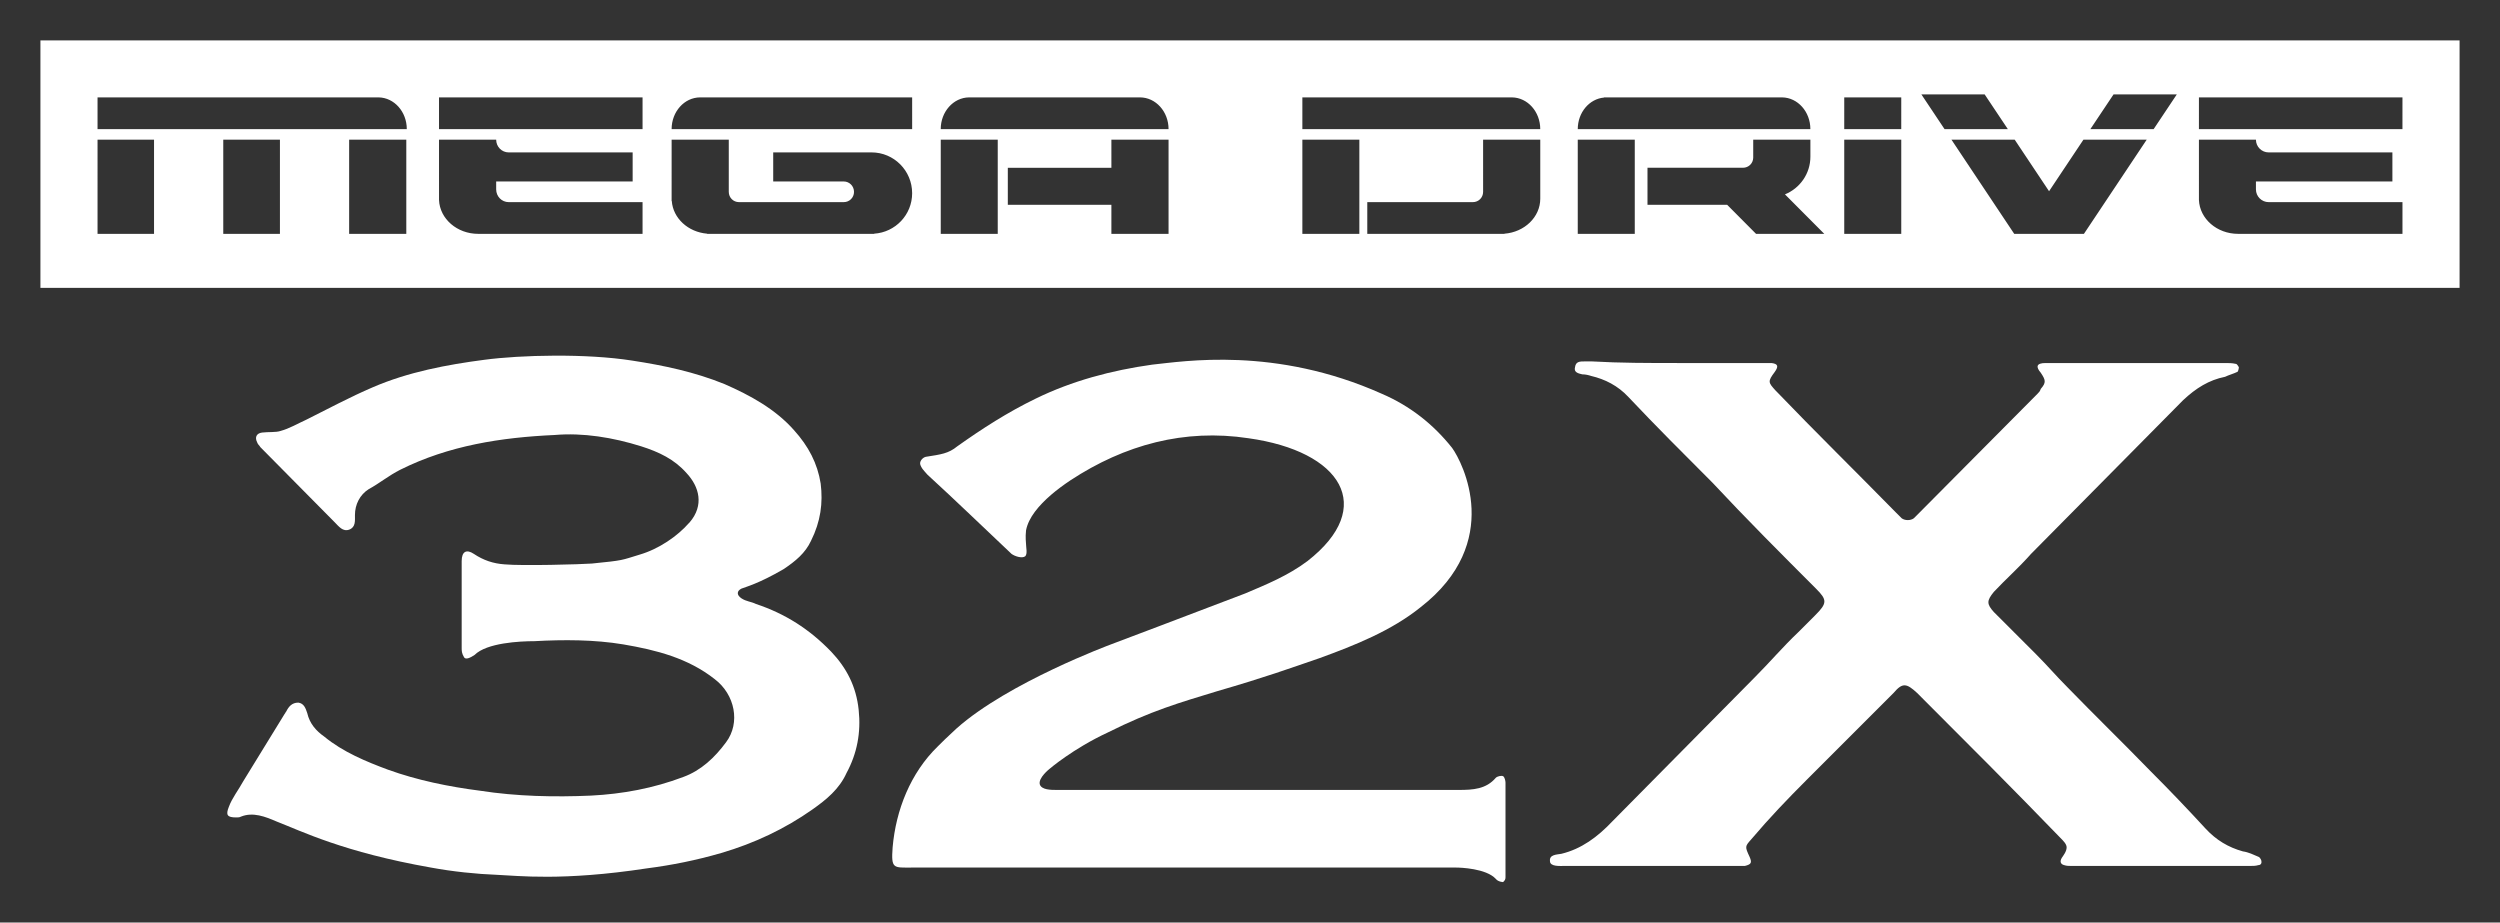 <?xml version="1.0" encoding="UTF-8" standalone="no"?>
<svg
   xmlns:dc="http://purl.org/dc/elements/1.1/"
   xmlns:cc="http://creativecommons.org/ns#"
   xmlns:rdf="http://www.w3.org/1999/02/22-rdf-syntax-ns#"
   xmlns:svg="http://www.w3.org/2000/svg"
   xmlns="http://www.w3.org/2000/svg"
   xmlns:sodipodi="http://sodipodi.sourceforge.net/DTD/sodipodi-0.dtd"
   xmlns:inkscape="http://www.inkscape.org/namespaces/inkscape"
   inkscape:version="1.0 (4035a4fb49, 2020-05-01)"
   sodipodi:docname="mega32x.svg"
   xml:space="preserve"
   enable-background="new 0 0 452.9 132.9"
   viewBox="0 0 309.199 114.1"
   height="114.1"
   width="309.199"
   y="0px"
   x="0px"
   id="Capa_1"
   version="1.0"><rect x="0" y="0" width="309.199" height="114.1" fill="#333333" stroke="none"/><defs
     id="defs237"><linearGradient
       gradientTransform="matrix(0.645,0,0,-0.645,41.69,-262.718)"
       y2="-480.576"
       x2="284.853"
       y1="-415.7"
       x1="284.853"
       gradientUnits="userSpaceOnUse"
       id="rect7344_1_"><stop
         id="stop36"
         style="stop-color:#F1F3F2"
         offset="0" /><stop
         id="stop38"
         style="stop-color:#A4B5D3"
         offset="0.194" /><stop
         id="stop40"
         style="stop-color:#F1F3F2"
         offset="0.586" /><stop
         id="stop42"
         style="stop-color:#5878B5"
         offset="0.6" /><stop
         id="stop44"
         style="stop-color:#F1F3F2"
         offset="1" /></linearGradient></defs><sodipodi:namedview
     lock-margins="true"
     inkscape:document-rotation="0"
     inkscape:snap-bbox-edge-midpoints="true"
     inkscape:snap-bbox-midpoints="true"
     inkscape:bbox-nodes="true"
     inkscape:bbox-paths="true"
     inkscape:snap-bbox="true"
     inkscape:pagecheckerboard="true"
     inkscape:current-layer="g232"
     inkscape:window-maximized="1"
     inkscape:window-y="-8"
     inkscape:window-x="-8"
     inkscape:cy="156.64884"
     inkscape:cx="228.72581"
     inkscape:zoom="2.4111283"
     fit-margin-bottom="5"
     fit-margin-right="5"
     fit-margin-left="5"
     fit-margin-top="5"
     showgrid="false"
     id="namedview235"
     inkscape:window-height="1017"
     inkscape:window-width="1920"
     inkscape:pageshadow="2"
     inkscape:pageopacity="0"
     guidetolerance="10"
     gridtolerance="10"
     objecttolerance="10"
     borderopacity="1"
     bordercolor="#666666"
     pagecolor="#ffffff" /><g
     transform="translate(-71.8,-9.4)"
     id="g232"><path
       style="fill:#ffffff"
       inkscape:connector-curvature="0"
       id="path224"
       d="m 256.8,118.1 c -1.2,-1.3 -4.4,-1.4 -4.9,-1.4 -22.4,0 -44.9,0 -67.3,0 -2.3,0 -2.6,0.2 -2.4,-2.5 0.4,-4.6 2.2,-9.2 5.6,-12.5 0.7,-0.7 0.9,-0.9 2.3,-2.2 6.4,-5.7 19.1,-10.4 19.1,-10.4 0,0 10.6,-4 16.6,-6.3 2.6,-1.1 5.3,-2.2 7.7,-4 8.6,-6.7 4.2,-13.6 -7.3,-15.2 -7.9,-1.2 -15.3,0.8 -22,5.2 -0.9,0.6 -1.7,1.2 -2.4,1.8 -1.5,1.3 -2.8,2.8 -3.1,4.4 -0.1,0.9 0,1.5 0,1.7 0,0.4 0.2,1.2 -0.1,1.5 -0.4,0.3 -1.3,0 -1.7,-0.3 -3.5,-3.3 -6.8,-6.5 -10.4,-9.8 -0.2,-0.2 -0.6,-0.7 -0.6,-0.7 0,0 -0.3,-0.4 -0.3,-0.7 0,-0.3 0.3,-0.7 0.7,-0.8 1.9,-0.3 2.8,-0.4 3.9,-1.3 3.1,-2.2 6.2,-4.2 9.7,-5.9 4.5,-2.2 9.4,-3.5 14.4,-4.2 3.9,-0.4 15.2,-2.3 28.4,3.6 3.5,1.5 6.4,3.8 8.7,6.7 1.3,1.8 6.4,11.7 -3.9,19.7 -3.6,2.9 -8.1,4.7 -12.5,6.3 -3.8,1.3 -6.5,2.3 -12.7,4.1 -4.6,1.4 -8.1,2.4 -13.5,5.1 -4.3,2 -7.2,4.5 -7.2,4.5 0,0 -1.4,1.1 -1.2,1.9 0.2,0.7 1.4,0.7 2.1,0.7 16.6,0 33.1,0 49.7,0 1.8,0 3.4,-0.1 4.6,-1.5 0.2,-0.2 0.7,-0.3 0.9,-0.2 0.2,0.1 0.3,0.6 0.3,0.8 0,3.9 0,7.8 0,11.7 0,0.3 -0.1,0.4 -0.3,0.6 0.1,0 -0.6,0 -0.9,-0.4 z" /><path
       style="fill:#ffffff"
       inkscape:connector-curvature="0"
       id="path226"
       d="m 133.3,117.6 c -2.6,-0.1 -5.5,-0.4 -8.2,-0.9 -10.8,-1.9 -16,-4.5 -19.1,-5.7 -1.4,-0.6 -2.9,-1.2 -4.4,-0.6 -0.2,0.1 -0.3,0.1 -0.6,0.1 -1.1,0 -1.3,-0.3 -0.9,-1.3 0.4,-1.1 1.2,-2.1 1.8,-3.2 1.7,-2.8 3.4,-5.5 5.1,-8.3 0.1,-0.1 0.1,-0.2 0.2,-0.3 0.3,-0.6 0.7,-1.1 1.5,-1.1 0.7,0.1 0.9,0.7 1.1,1.3 0.3,1.3 1.1,2.2 2.1,2.9 2.3,1.9 5.2,3.1 7.9,4.1 3.6,1.3 7.5,2.1 11.4,2.6 4.5,0.7 9.2,0.8 13.7,0.6 3.9,-0.2 7.7,-0.9 11.4,-2.3 2.2,-0.8 3.9,-2.4 5.3,-4.3 1.8,-2.4 1.1,-5.9 -1.4,-7.8 -3.3,-2.6 -7.2,-3.6 -11.3,-4.3 -3.6,-0.6 -7.4,-0.6 -11,-0.4 -1.8,0 -5.9,0.2 -7.4,1.7 -0.6,0.4 -1.1,0.6 -1.3,0.3 -0.3,-0.5 -0.3,-0.8 -0.3,-1.2 0,-3.6 0,-7.2 0,-10.7 0,-1.2 0.6,-1.5 1.5,-0.9 1.2,0.8 2.4,1.2 3.8,1.3 2.2,0.2 9.5,0 10.8,-0.1 4,-0.4 3.6,-0.4 5.9,-1.1 2.4,-0.7 4.7,-2.3 6.1,-3.9 0,0 0,0 0.1,-0.1 1.8,-2.1 1.2,-4.4 -0.4,-6.1 -1.5,-1.7 -3.4,-2.6 -5.6,-3.3 -3.5,-1.1 -7.2,-1.7 -10.7,-1.4 -6.6,0.3 -13.1,1.3 -19.1,4.3 -1.4,0.7 -2.6,1.7 -3.9,2.4 -1.1,0.7 -1.7,1.9 -1.7,3.2 0,0.7 0.1,1.5 -0.7,1.8 -0.8,0.3 -1.3,-0.4 -1.8,-0.9 -3.1,-3.1 -6.1,-6.2 -9.2,-9.3 -0.1,-0.2 -0.3,-0.3 -0.4,-0.6 -0.3,-0.6 -0.1,-1.1 0.6,-1.2 0.8,-0.1 1.7,0 2.3,-0.2 1.1,-0.3 2.1,-0.9 3.2,-1.4 2.6,-1.3 5.4,-2.8 8.2,-4 4.4,-1.9 9.2,-2.8 13.8,-3.4 4.5,-0.6 12.6,-0.8 18.3,0.1 3.9,0.6 7.7,1.4 11.4,2.9 3.2,1.4 6.3,3.1 8.6,5.7 1.8,2 2.9,4.1 3.3,6.6 0.3,2.4 0,4.7 -1.2,7.1 -0.7,1.5 -1.9,2.5 -3.4,3.5 -3.1,1.8 -4.7,2.2 -5.2,2.4 -0.6,0.3 -0.6,0.8 0,1.2 0.6,0.4 1.2,0.4 1.8,0.7 3.6,1.2 6.6,3.1 9.3,5.9 1.9,2 3.1,4.3 3.4,7.2 0.3,2.8 -0.2,5.4 -1.5,7.8 -0.9,2 -2.5,3.3 -4.2,4.5 -3.4,2.4 -7.2,4.2 -11.3,5.4 -3.1,0.9 -6.1,1.5 -9.2,1.9 -10.5,1.6 -16,0.9 -18.5,0.8 z" /><path
       style="display:inline;fill:#ffffff"
       inkscape:connector-curvature="0"
       id="path228"
       d="m 279.2,54.3 c 3.5,0 7.1,0 10.6,0 0.3,0 0.7,0 1.1,0 0.8,0.1 0.9,0.4 0.4,1.1 -0.9,1.2 -0.8,1.3 0.1,2.3 l 0.1,0.1 c 4.9,5.1 9.8,9.9 14.8,15 0.2,0.2 0.4,0.4 0.7,0.7 0.4,0.3 1.1,0.3 1.5,0 0.2,-0.2 0.4,-0.4 0.7,-0.7 4.9,-4.9 9.7,-9.8 14.6,-14.7 0.2,-0.2 0.3,-0.3 0.4,-0.6 0.7,-0.8 0.6,-1.1 0,-2 -0.6,-0.7 -0.6,-1.2 0.6,-1.2 0.2,0 0.4,0 0.7,0 7.2,0 14.4,0 21.5,0 0.4,0 0.9,0 1.3,0.1 0.2,0 0.3,0.3 0.4,0.4 0,0.2 -0.1,0.6 -0.2,0.6 -0.4,0.2 -1.1,0.4 -1.5,0.6 -2,0.4 -3.6,1.4 -5.2,2.9 -6.2,6.3 -12.5,12.6 -18.8,19 -1.5,1.7 -3.2,3.2 -4.6,4.7 -0.9,1.1 -0.9,1.5 0,2.5 1.8,1.8 3.5,3.5 5.3,5.3 1.3,1.3 2.4,2.6 3.8,4 3.4,3.5 6.8,6.8 10.3,10.4 2.3,2.3 4.5,4.6 6.8,7.1 1.3,1.4 2.8,2.3 4.6,2.8 0.7,0.1 1.3,0.4 2,0.7 0.1,0.1 0.3,0.3 0.3,0.6 0,0.3 -0.2,0.4 -0.4,0.4 -0.3,0.1 -0.7,0.1 -1.1,0.1 -7.4,0 -14.6,0 -22,0 -0.3,0 -0.6,0 -0.9,-0.1 -0.4,-0.1 -0.6,-0.4 -0.3,-0.9 0.2,-0.3 0.6,-0.8 0.6,-1.3 0,-0.4 -0.4,-0.8 -0.8,-1.2 -5.7,-5.9 -11.4,-11.6 -17.1,-17.3 -0.2,-0.2 -0.4,-0.4 -0.6,-0.6 -1.3,-1.2 -1.8,-1.3 -2.9,0 -3.6,3.6 -7.3,7.3 -10.8,10.8 -2.3,2.3 -4.6,4.7 -6.8,7.3 -0.8,0.9 -0.8,0.9 -0.2,2.2 0.3,0.7 0.2,0.9 -0.6,1.1 -0.3,0 -0.7,0 -1.1,0 -7.1,0 -14.1,0 -21.2,0 -0.6,0 -1.8,0.1 -1.8,-0.6 -0.1,-0.8 0.8,-0.8 1.4,-0.9 2.5,-0.6 4.5,-2.1 6.3,-4 5.9,-6 11.7,-11.8 17.6,-17.8 1.9,-1.9 3.5,-3.8 5.4,-5.6 0.7,-0.7 1.4,-1.4 2.1,-2.1 1.5,-1.5 1.5,-1.9 0.1,-3.3 -4.3,-4.3 -8.6,-8.6 -12.8,-13.1 -3.5,-3.5 -7.1,-7.1 -10.4,-10.6 -1.3,-1.4 -2.9,-2.2 -4.6,-2.6 -0.3,-0.1 -0.7,-0.2 -1.1,-0.2 -0.4,-0.1 -1.1,-0.2 -0.9,-0.9 0.1,-0.7 0.6,-0.7 1.2,-0.7 0.3,0 0.6,0 0.9,0 3.4,0.2 7.1,0.2 10.5,0.2 z" /><path
       inkscape:connector-curvature="0"
       id="path230"
       transform="translate(76.8,14.4)"
       d="M 0,0 V 30.6 H 299.199 V 0 Z m 232.637,6.678 h 7.826 l 2.863,4.289 h -7.828 z m 23.764,0 h 7.824 l -2.861,4.289 h -7.826 z M 7.064,7.045 H 41.84 C 43.762,7.082 45.312,8.826 45.312,10.969 H 41.84 7.064 Z m 42.232,0 H 74.471 V 10.969 H 49.297 Z m 32.283,0 h 0.021 26.215 V 10.969 H 85.137 81.58 78.066 c 0,-2.159 1.572,-3.911 3.514,-3.924 z m 33.264,0 h 21.047 c 0.035,-0.001 0.065,0 0.102,0 1.949,0 3.535,1.759 3.535,3.924 h -3.639 -17.488 -3.557 -3.494 c 0,-2.151 1.562,-3.9 3.494,-3.924 z m 41.232,0 h 25.93 c 1.93,0.026 3.492,1.773 3.492,3.924 h -3.492 -25.93 z m 37.311,0 h 22.027 c 1.931,0.024 3.492,1.773 3.492,3.924 h -1.328 -5.74 -1.676 -12.975 -3.801 -3.248 c 0,-2.061 1.43,-3.742 3.248,-3.902 z m 29.709,0 h 7.051 V 10.969 h -7.051 z m 43.867,0 h 25.172 V 10.969 h -25.172 z m -48.523,5.229 h 0.469 v 2.105 c 0,2.109 -1.306,3.913 -3.146,4.66 l 4.863,4.883 h -8.439 l -3.576,-3.596 h -9.85 v -4.578 h 10.258 1.553 c 0.69,0 1.246,-0.539 1.266,-1.225 0.002,-0.014 0,-0.027 0,-0.041 v -2.207 z m -211.375,0.002 H 14.051 V 23.922 H 7.064 Z m 15.549,0 h 7.008 v 11.646 h -7.008 z m 15.568,0 h 7.07 v 11.646 h -7.07 z m 11.115,0 6.416,0.002 h 0.654 c 0,0.866 0.685,1.572 1.553,1.572 h 15.326 v 3.596 H 56.367 v 0.98 C 56.367,19.291 57.052,20 57.92,20 h 16.551 v 3.922 H 54.141 c -2.611,0 -4.75,-1.86 -4.844,-4.189 z m 28.77,0 h 7.068 v 6.455 c 0,0.706 0.559,1.268 1.266,1.268 h 12.955 c 0.707,0 1.268,-0.561 1.268,-1.268 0,-0.707 -0.561,-1.287 -1.268,-1.287 h -8.725 v -3.596 h 12.076 c 0.027,-0.001 0.055,0 0.082,0 2.782,0 5.025,2.266 5.025,5.047 0,2.67 -2.075,4.835 -4.699,5.006 v 0.02 H 82.459 v -0.02 c -2.354,-0.196 -4.22,-1.908 -4.373,-4.045 h -0.02 z m 33.285,0 h 7.049 v 11.646 h -7.049 z m 21.105,0 h 7.07 v 11.646 h -7.07 v -3.594 H 119.646 V 15.75 h 12.811 z m 23.619,0 h 7.049 v 11.646 h -7.049 z m 22.354,0 H 185.5 v 7.295 c 0,2.279 -1.956,4.143 -4.434,4.332 v 0.02 H 164.105 V 20 h 13.057 c 0.708,0 1.268,-0.561 1.268,-1.268 z m 11.707,0 h 7.051 v 11.646 h -7.051 z m 32.959,0 h 7.051 v 11.646 h -7.051 z m 13.26,0 h 7.822 l 4.25,6.375 4.25,-6.375 h 7.826 l -7.764,11.646 h -0.797 -7.027 -0.797 z m 30.607,0 7.051,0.002 c 0,0.866 0.706,1.572 1.572,1.572 h 15.305 v 3.596 h -16.877 v 0.98 c 0,0.866 0.706,1.574 1.572,1.574 h 16.551 v 3.922 h -20.332 c -2.61,0 -4.747,-1.86 -4.842,-4.189 z"
       style="display:inline;fill:#ffffff" /></g></svg>
